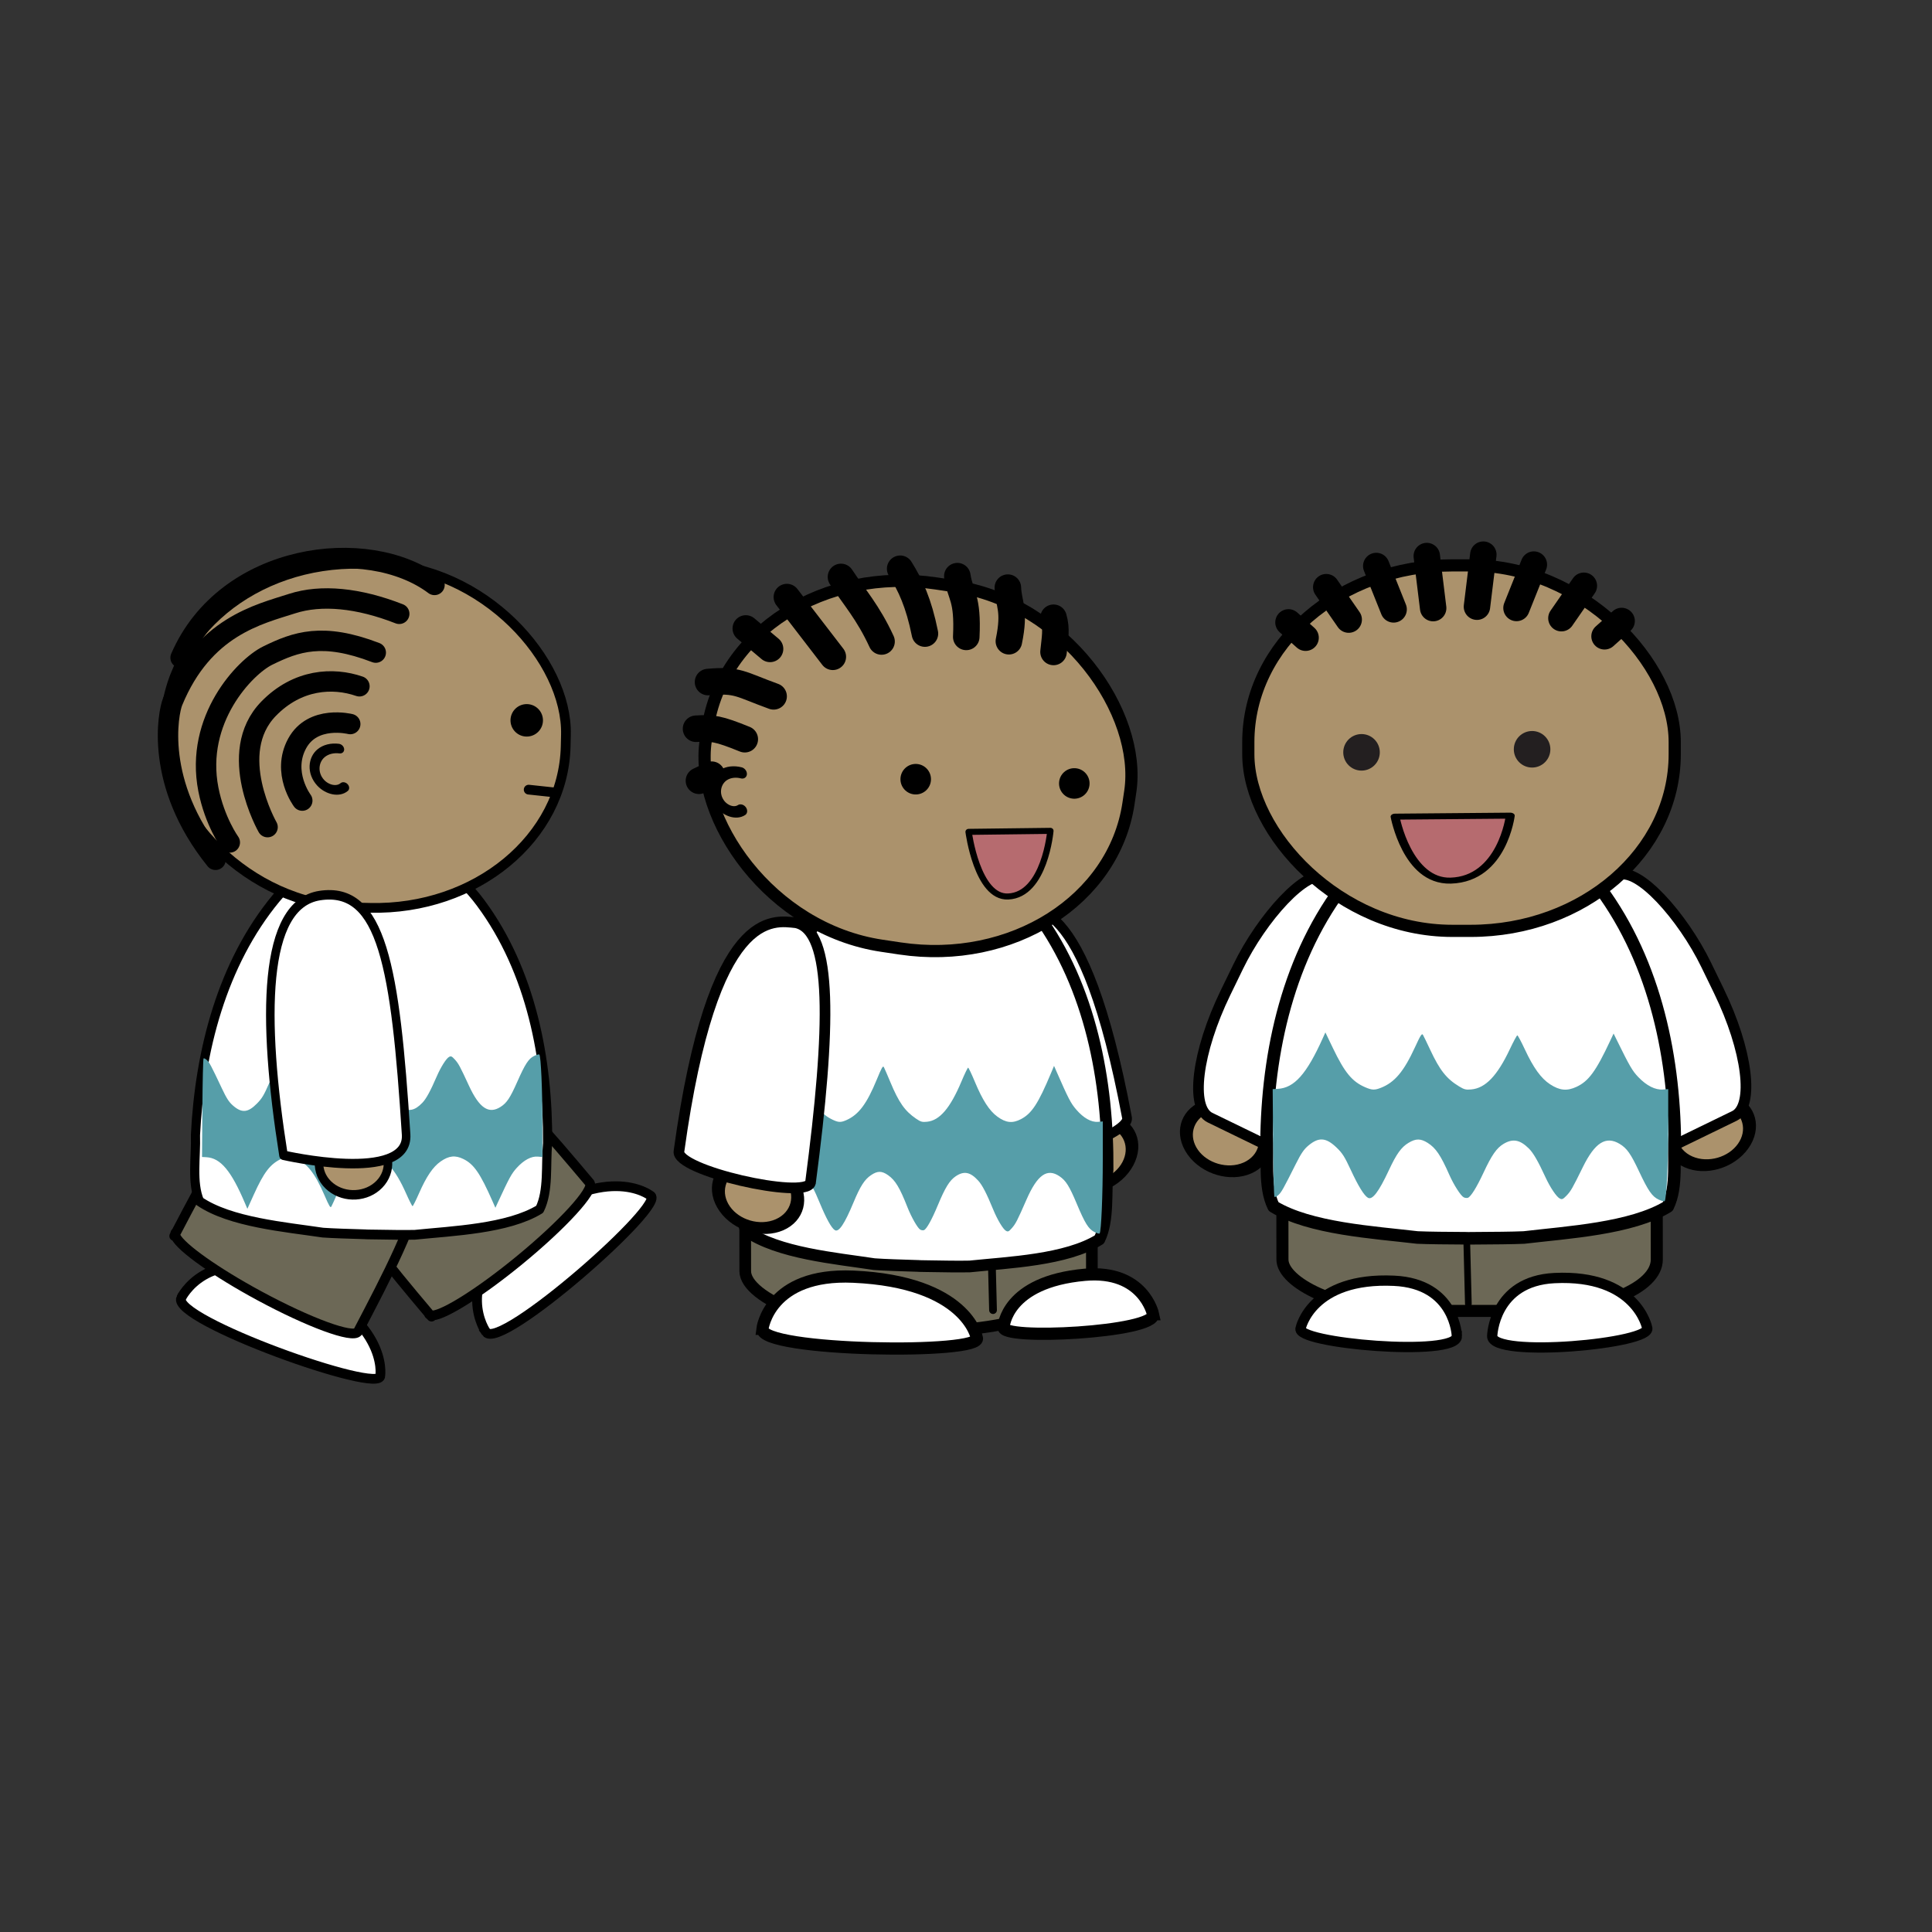 <svg:svg xmlns:dc="http://purl.org/dc/elements/1.1/" xmlns:ns1="http://sodipodi.sourceforge.net/DTD/sodipodi-0.dtd" xmlns:ns2="http://www.inkscape.org/namespaces/inkscape" xmlns:ns4="http://creativecommons.org/ns#" xmlns:rdf="http://www.w3.org/1999/02/22-rdf-syntax-ns#" xmlns:svg="http://www.w3.org/2000/svg" height="1892.89" id="svg3631" version="1.1" viewBox="-154.653 -530.464 1892.89 1892.89" width="1892.89" ns1:docname="cornrows3sides7.svg" ns2:version="0.48.3.1 r9886">
  <svg:rect x="-154.653" y="-530.464" width="1892.89" height="1892.89" fill="#333333" stroke="none"/>
  <ns1:namedview bordercolor="#666666" borderopacity="1.0" fit-margin-bottom="0" fit-margin-left="0" fit-margin-right="0" fit-margin-top="0" id="base" pagecolor="#ffffff" showgrid="false" ns2:current-layer="layer1" ns2:cx="896.29508" ns2:cy="359.21188" ns2:document-units="px" ns2:pageopacity="0.0" ns2:pageshadow="2" ns2:window-height="1124" ns2:window-maximized="1" ns2:window-width="1920" ns2:window-x="0" ns2:window-y="24" ns2:zoom="0.8" />
  <svg:g id="layer1" transform="translate(1152.3 -57.777)" ns2:groupmode="layer" ns2:label="Layer 1">
    <svg:path d="m-1064 429.36c0 65.722-60.889 119-136 119s-136-53.278-136-119 60.889-119 136-119 136 53.278 136 119z" id="path3954-8-5-3-0-1-4-1-0-3" style="stroke-linejoin:round;fill-rule:evenodd;stroke:#000000;stroke-linecap:round;stroke-width:42.641;fill:#ab926c" transform="matrix(.251 .074 -.144 .271 126.98 629.84)" ns1:cx="-1200" ns1:cy="429.36218" ns1:rx="136" ns1:ry="119" ns1:type="arc" />
    <svg:path d="m-314.44 659.75c5.087 15.433 116.36-19.968 111.62-37.659-42.268-224.9-93.59-207.5-113.08-203.99-29.82 21.057-24.568 98.291 1.465 241.65z" id="path4553-8-2-8-8-9-0-6" style="stroke:#000000;stroke-width:9.537;fill:#ffffff" ns1:nodetypes="cccc" ns2:connector-curvature="0" />
    <svg:rect height="214.73" id="rect3252-6-7-2-7-1-6-3-5-6" rx="166.89" ry="59.092" style="stroke-linejoin:round;fill-rule:evenodd;stroke:#000000;stroke-linecap:round;stroke-width:11.437;fill:#6c6856" transform="matrix(1 -0 .001 1 0 0)" width="339.62" x="-577.57" y="617.07" />
    <svg:path d="m-334.03 810.9-1.731-68.131" id="path3928-9-81-8-0-49-3-5-5" style="stroke-linejoin:round;stroke:#000000;stroke-linecap:round;stroke-width:7.586;fill:#ffffff" ns2:connector-curvature="0" />
    <svg:path d="m-390.76 361.33c-0.593-0.006-1.19 0.006-1.782 0.018-0.336-0.018-0.673-0.042-1.009-0.054-0.519-0.018-1.049-0.03-1.569-0.042v0.14c-39.812 1.395-77.357 26.186-102.95 58.003-54.842 67.738-77.585 158.13-81.833 245.29 0.756 22.398-4.064 49.15 4.146 68.752 31.231 21.766 87.253 26.618 125.37 32.439 10.139 0.73 26.261 1.25 43.766 1.772v0.06c1.838 0.036 3.586 0.068 5.398 0.101 0.18 0 0.352 0.006 0.531 0.012 17.511 0.312 33.641 0.559 43.808 0.313 38.396-3.999 94.616-6.18 127.04-26.431 9.308-19.185 6.008-46.129 8.03-68.462 0.688-87.242-16.91-178.59-67.846-248.85-23.757-32.992-59.85-59.536-99.529-62.823v-0.196c-0.52-0.012-1.049-0.036-1.569-0.042z" id="path3932-5-3-3-6-1-5-5-0-2" style="stroke-linejoin:round;fill-rule:evenodd;stroke:#000000;stroke-linecap:round;stroke-width:11.478;fill:#ffffff" ns2:connector-curvature="0" />
    <svg:path d="m-177.27 814.88s-9.241-43.72-66.765-38.592c-77.381 6.899-79.595 50.961-79.595 50.961-4.536 13.649 150.22 5.498 146.36-12.369z" id="path4010-7-3-7-4-8-5-4-5-9" style="stroke:#000000;stroke-width:11.964;fill:#ffffff" ns1:nodetypes="cscc" ns2:connector-curvature="0" />
    <svg:path d="m-559.94 829.25s6.492-54.813 89.052-51.106c111.06 4.986 120.91 59.69 120.91 59.69 8.523 16.767-212.73 13.82-209.96-8.585z" id="path4010-1-9-2-6-6-6-8-1-7-3" style="stroke:#000000;stroke-width:11.964;fill:#ffffff" ns1:nodetypes="cscc" ns2:connector-curvature="0" />
    <svg:rect height="358.93" id="rect4240-8-4-1-9-8" rx="200.4" ry="173.48" style="stroke-linejoin:bevel;fill-rule:evenodd;stroke:#000000;stroke-linecap:round;stroke-width:11.964;fill:#ab926c" transform="rotate(8.502)" width="418.76" x="-571.36" y="155.49" />
    <svg:path d="m-609.69 286.32-12.459 5.949" id="path3949-5" style="stroke-linejoin:round;stroke:#000000;stroke-linecap:round;stroke-width:26;fill:none" ns1:nodetypes="cc" ns2:connector-curvature="0" />
    <svg:g id="g456-8-2-1-1-8-2-0" style="fill:#000000" transform="matrix(2.789 .143 .143 -2.789 -394.83 291.51)">
      <svg:path d="m0 0c0-2.958-2.396-5.355-5.355-5.355-2.958 0-5.356 2.397-5.356 5.355 0 2.957 2.398 5.356 5.356 5.356 2.959 0 5.355-2.399 5.355-5.356" id="path458-3-6-8-7-6-4-3" style="fill:#000000" ns2:connector-curvature="0" />
    </svg:g>
    <svg:g id="g456-1-7-8-4-8-6-8" style="fill:#000000" transform="matrix(2.789 .143 .143 -2.789 -239.46 295.67)">
      <svg:path d="m0 0c0-2.958-2.396-5.355-5.355-5.355-2.958 0-5.356 2.397-5.356 5.355 0 2.957 2.398 5.356 5.356 5.356 2.959 0 5.355-2.399 5.355-5.356" id="path458-9-9-9-5-6-0-8" style="fill:#000000" ns2:connector-curvature="0" />
    </svg:g>
    <svg:path d="m-5164.5-923.98c-9.149-127.3 100.81-228.71 222.82-236.84 168.09-11.202 301.63 134.18 311.59 295.47 5.8 93.991-27.52 187.5-87.774 259.37" id="path4494-63-0-50-8" style="stroke-linejoin:round;stroke:#000000;stroke-linecap:round;stroke-width:165.75;fill:#ab926c" transform="matrix(-.039 -.061 .054 -.029 -731.96 -20.844)" ns1:argument="-61.274323" ns1:cx="-4970" ns1:cy="-902.63782" ns1:expansion="9.5100002" ns1:radius="389.33994" ns1:revolution="8.8899956" ns1:t0="0.93020338" ns1:type="spiral" />
    <svg:path d="m-360.25 151.31c1.866-38.964-5.752-39.992-8.75-59.5" id="path3937" style="stroke-linejoin:round;stroke:#000000;stroke-linecap:round;stroke-width:26;fill:none" ns1:nodetypes="cc" ns2:connector-curvature="0" />
    <svg:path d="m-318.5 155.56c6.375-30.916-0.28-35.773-1-52.5" id="path3939" style="stroke-linejoin:round;stroke:#000000;stroke-linecap:round;stroke-width:26;fill:none" ns1:nodetypes="cc" ns2:connector-curvature="0" />
    <svg:path d="m-274.75 166.06c1.472-14.431 3.236-22.215 0-33.5" id="path3941" style="stroke-linejoin:round;stroke:#000000;stroke-linecap:round;stroke-width:26;fill:none" ns1:nodetypes="cc" ns2:connector-curvature="0" />
    <svg:path d="m-400.75 148.06c-6.083-30.165-14.167-47.333-24.25-63.5" id="path3943" style="stroke-linejoin:round;stroke:#000000;stroke-linecap:round;stroke-width:26;fill:none" ns1:nodetypes="cc" ns2:connector-curvature="0" />
    <svg:path d="m-491 170.81-45-58.5" id="path3945" style="stroke-linejoin:round;stroke:#000000;stroke-linecap:round;stroke-width:26;fill:none" ns1:nodetypes="cc" ns2:connector-curvature="0" />
    <svg:path d="m-549 209.56c-32.817-11.865-34.871-16.637-64.25-14" id="path3947" style="stroke-linejoin:round;stroke:#000000;stroke-linecap:round;stroke-width:26;fill:none" ns1:nodetypes="cc" ns2:connector-curvature="0" />
    <svg:path d="m-577.25 251.56c-25.917-10.534-31.833-11.229-47.75-10.25" id="path3949" style="stroke-linejoin:round;stroke:#000000;stroke-linecap:round;stroke-width:26;fill:none" ns1:nodetypes="cc" ns2:connector-curvature="0" />
    <svg:path d="m-443.25 155.81c-13.25-28.679-26.5-43.12-39.75-63.25" id="path3951" style="stroke-linejoin:round;stroke:#000000;stroke-linecap:round;stroke-width:26;fill:none" ns1:nodetypes="cc" ns2:connector-curvature="0" />
    <svg:path d="m-552.5 163.06-23.75-20" id="path3953" style="stroke-linejoin:round;stroke:#000000;stroke-linecap:round;stroke-width:26;fill:none" ns1:nodetypes="cc" ns2:connector-curvature="0" />
    <svg:g id="g588-0-6-2-8-2-5-6-1-5-3-7-8-2-0-1-4" style="stroke-linejoin:round;stroke:#000000;stroke-linecap:round;stroke-width:2.322;fill:#b66b6f" transform="matrix(2.675 0 0 -2.549 -251.95 342.34)">
      <svg:path d="m-9.675 0.387s-2.034-24.631-15.497-25.231c-11.323-0.504-14.454 24.844-14.454 24.844z" id="path590-4-20-9-2-9-1-2-5-9-0-6-6-5-9-7-1" style="stroke-linejoin:round;stroke:#000000;stroke-linecap:round;stroke-width:2.322;fill:#b66b6f" ns1:nodetypes="cscc" ns2:connector-curvature="0" />
    </svg:g>
    <svg:path d="m-1064 429.36c0 65.722-60.889 119-136 119s-136-53.278-136-119 60.889-119 136-119 136 53.278 136 119z" id="path3954-8-5-7-3-4-8-9-1-7-1-6-4-0" style="stroke-linejoin:round;fill-rule:evenodd;stroke:#000000;stroke-linecap:round;stroke-width:42.641;fill:#ab926c" transform="matrix(-.239 .105 .177 .25 -468.64 660.56)" ns1:cx="-1200" ns1:cy="429.36218" ns1:rx="136" ns1:ry="119" ns1:type="arc" />
    <svg:rect height="262.17" id="rect3252-4-6-2-2-4-1-2-9-1-2-7" rx="39.896" ry="116.84" style="stroke-linejoin:round;fill-rule:evenodd;stroke:#000000;stroke-linecap:round;stroke-width:10.449;fill:#ffffff" transform="matrix(-.899 -.437 -.437 .899 0 0)" width="163.38" x="-286.44" y="350.87" />
    <svg:path d="m-1064 429.36c0 65.722-60.889 119-136 119s-136-53.278-136-119 60.889-119 136-119 136 53.278 136 119z" id="path3954-8-5-7-3-4-8-9-1-7-1-4-7-0-1" style="stroke-linejoin:round;fill-rule:evenodd;stroke:#000000;stroke-linecap:round;stroke-width:42.641;fill:#ab926c" transform="matrix(.239 .105 -.177 .25 731.2 654.59)" ns1:cx="-1200" ns1:cy="429.36218" ns1:rx="136" ns1:ry="119" ns1:type="arc" />
    <svg:rect height="262.17" id="rect3252-71-0-6-0-2-7-2-9-8-0" rx="39.896" ry="116.84" style="stroke-linejoin:round;fill-rule:evenodd;stroke:#000000;stroke-linecap:round;stroke-width:10.449;fill:#ffffff" transform="rotate(-25.934)" width="163.38" x="-42.113" y="467.57" />
    <svg:rect height="322.06" id="rect3252-6-7-2-7-0-8-8-6-7-2-9" rx="121.29" ry="50.319" style="stroke-linejoin:round;fill-rule:evenodd;stroke:#000000;stroke-linecap:round;stroke-width:11.832;fill:#6c6856" transform="matrix(1 -0 .001 1 0 0)" width="366.76" x="-51.228" y="489.63" />
    <svg:path d="m135.52 321.8c-0.663 0-1.327 0.06-1.989 0.06-0.376 0-0.752 0-1.128-0.06h-1.751v0.143c-44.377 2.412-85.488 28.858-113.04 62.245-59.052 71.089-81.574 164.72-83.562 254.56 1.551 23.043-2.982 50.706 6.798 70.687 35.535 21.646 98.196 25.268 140.91 30.328 11.336 0.501 29.341 0.643 48.89 0.751v0.061c2.051 0 4.003 0 6.026-0.061 0.199-0.001 0.395 0.001 0.593 0 19.549-0.107 37.554-0.252 48.89-0.751 42.716-5.06 105.38-8.682 140.91-30.328 9.78-19.981 5.246-47.644 6.798-70.687-1.988-89.844-24.509-183.47-83.562-254.56-27.55-33.387-68.661-59.833-113.04-62.245v-0.203c-0.581-0.001-1.171 0-1.751 0z" id="path3932-5-3-8-0-8-6-6-0-8-2-2-4" style="stroke-linejoin:round;fill-rule:evenodd;stroke:#000000;stroke-linecap:round;stroke-width:12.307;fill:#ffffff" ns2:connector-curvature="0" />
    <svg:path d="m155.04 836.31s1.342-53.868 61.042-56.795c80.308-3.937 90.728 48.533 90.728 48.533 7.16 15.647-152.4 30.29-151.77 8.262z" id="path4010-7-1-8-9-8-8-6-7-4-2-6-4" style="stroke:#000000;stroke-width:10.078;fill:#ffffff" ns1:nodetypes="cscc" ns2:connector-curvature="0" />
    <svg:path d="m120.43 836.37s-1.353-51.418-61.542-54.212c-80.967-3.758-91.473 46.326-91.473 46.326-7.218 14.935 153.65 28.912 153.02 7.886z" id="path4010-1-9-1-1-1-9-9-3-8-3-1-3-3" style="stroke:#000000;stroke-width:10.078;fill:#ffffff" ns1:nodetypes="cscc" ns2:connector-curvature="0" />
    <svg:path d="m131.68 804.78-1.494-58.793" id="path3928-9-81-8-0-49-3-2-5-9-4-8-1-1-8" style="stroke-linejoin:round;stroke:#000000;stroke-linecap:round;stroke-width:6.546;fill:#ffffff" ns2:connector-curvature="0" />
    <svg:path d="m318.07 702.59c-6.303-2.956-10.185-8.548-19.113-27.531-8.182-17.397-11.949-22.742-19.032-27.009-13.509-8.137-24.253-1.353-36.098 22.793-10.207 20.808-11.881 23.72-16.124 28.049-3.376 3.445-4.234 3.797-6.48 2.657-3.201-1.624-9.41-10.875-14.001-20.86-7.219-15.701-11.964-23.893-16.328-28.188-8.773-8.635-15.729-9.875-24.8-4.421-6.731 4.047-11.569 11.015-19.57 28.185-6.703 14.386-12.389 23.54-15.273 24.589-1.025 0.373-2.882 0.163-4.127-0.47-2.872-1.458-9.773-12.251-14.074-22.012-8.465-19.212-13.312-26.364-21.247-31.347-6.872-4.315-11.552-4.325-18.681-0.047-7.139 4.292-11.827 10.806-19.276 26.783-9.926 21.288-16.224 29.579-20.561 27.067-3.757-2.176-9.383-11.299-16.74-27.146-6.124-13.19-8.289-16.593-14.064-22.107-10.339-9.871-17.377-10.366-27.484-1.931-4.43 3.697-7.127 7.649-12.404 18.171-12.186 24.302-14.123 27.749-17.062 30.367-1.599 1.424-3.322 2.197-3.828 1.717-0.507-0.48-1.103-24.419-1.324-53.197l-0.403-52.324 4.968-0.261c16.152-0.851 28.272-14.476 44.061-49.533l2.6-5.773 7.221 15.041c11.718 24.409 18.939 33.172 31.945 38.767 6.503 2.798 9.154 2.879 15.249 0.467 13.514-5.353 22.411-15.937 33.336-39.661 5.537-12.023 6.795-13.968 7.866-12.164 0.701 1.181 3.871 7.709 7.044 14.507 9.369 20.07 15.924 28.391 28.3 35.92 5.08 3.09 6.663 3.486 12.003 3 13.875-1.264 25.467-13.366 37.746-39.405 3.53-7.487 6.84-13.612 7.354-13.612 0.515 0 3.837 6.216 7.383 13.814 8.445 18.093 15.876 28.376 24.668 34.134 9.393 6.152 16.581 6.855 25.902 2.531 11.906-5.523 19.081-15.333 33.105-45.267l3.256-6.951 2.845 5.792c12.931 26.326 15.542 30.82 21.492 36.992 8.006 8.306 16.517 12.602 23.865 12.048l5.324-0.401v36.697c0 35.597-1.703 71.333-3.483 73.062-0.48 0.467-3.162-0.224-5.96-1.538z" id="path5833-1-7" style="fill-rule:evenodd;fill:#569ea9" ns2:connector-curvature="0" />
    <svg:path d="m-234.92 734.26c-5.625-2.956-9.09-8.548-17.058-27.531-7.303-17.397-10.664-22.742-16.986-27.009-12.057-8.137-21.646-1.353-32.217 22.793-9.11 20.808-10.603 23.72-14.39 28.049-3.013 3.445-3.779 3.797-5.783 2.657-2.857-1.624-8.399-10.875-12.496-20.86-6.442-15.701-10.678-23.893-14.572-28.188-7.83-8.635-14.037-9.875-22.133-4.421-6.008 4.047-10.325 11.015-17.466 28.185-5.983 14.386-11.057 23.54-13.631 24.589-0.915 0.373-2.572 0.163-3.683-0.47-2.563-1.458-8.722-12.251-12.561-22.012-7.554-19.212-11.881-26.364-18.963-31.347-6.133-4.315-10.31-4.325-16.673-0.047-6.371 4.292-10.555 10.806-17.204 26.783-8.859 21.288-14.48 29.579-18.35 27.067-3.353-2.176-8.374-11.299-14.94-27.146-5.465-13.19-7.398-16.593-12.552-22.107-9.227-9.871-15.509-10.366-24.529-1.931-3.954 3.697-6.361 7.649-11.07 18.171-10.876 24.302-12.605 27.749-15.228 30.367-1.427 1.424-2.965 2.197-3.417 1.717-0.452-0.48-0.984-24.419-1.182-53.197l-0.36-52.324 4.434-0.261c14.415-0.851 25.232-14.476 39.324-49.533l2.321-5.773 6.444 15.041c10.458 24.409 16.903 33.172 28.511 38.767 5.804 2.798 8.17 2.879 13.61 0.467 12.061-5.353 20.001-15.937 29.752-39.661 4.941-12.023 6.064-13.968 7.02-12.164 0.626 1.181 3.455 7.709 6.287 14.507 8.362 20.07 14.212 28.391 25.257 35.92 4.534 3.09 5.947 3.486 10.712 3 12.384-1.264 22.729-13.366 33.687-39.405 3.151-7.487 6.104-13.612 6.564-13.612 0.459 0 3.425 6.216 6.59 13.814 7.537 18.093 14.169 28.376 22.016 34.134 8.383 6.152 14.799 6.855 23.117 2.531 10.626-5.523 17.029-15.333 29.546-45.267l2.906-6.951 2.539 5.792c11.541 26.326 13.871 30.82 19.181 36.992 7.146 8.306 14.741 12.602 21.299 12.048l4.751-0.401v36.697c0 35.597-1.52 71.333-3.108 73.062-0.428 0.467-2.822-0.224-5.319-1.538z" id="path5833-1-9" style="fill-rule:evenodd;fill:#569ea9" ns2:connector-curvature="0" />
    <svg:path d="m-1064 429.36c0 65.722-60.889 119-136 119s-136-53.278-136-119 60.889-119 136-119 136 53.278 136 119z" id="path3954-8-5-7-3-4-8-9-1" style="stroke-linejoin:round;fill-rule:evenodd;stroke:#000000;stroke-linecap:round;stroke-width:42.641;fill:#ab926c" transform="matrix(-.24 .105 .177 .251 -928.24 715.62)" ns1:cx="-1200" ns1:cy="429.36218" ns1:rx="136" ns1:ry="119" ns1:type="arc" />
    <svg:path d="m-512.88 686.16c-4.752 16.654-133.04-12.067-128.82-31.074 33.168-240.24 92.405-225.86 114.7-223.68 36.027 7.798 34.23 101.68 14.119 254.75z" id="path4553-7-9-8-3-7-1" style="stroke:#000000;stroke-width:10.438;fill:#ffffff" ns1:nodetypes="cccc" ns2:connector-curvature="0" />
    <svg:rect height="358.09" id="rect4240-4-5-4-7-7-1-4-5-7-2" rx="199.93" ry="173.08" style="stroke-linejoin:bevel;fill-rule:evenodd;stroke:#000000;stroke-linecap:round;stroke-width:11.936;fill:#ab926c" width="417.77" x="-83.906" y="81.237" />
    <svg:path d="m44.921 264.42c0 9.889-8.01 17.903-17.903 17.903-9.889 0-17.906-8.013-17.906-17.903 0-9.886 8.017-17.906 17.906-17.906 9.892 0 17.903 8.021 17.903 17.906" id="path458-3-6-66-7-2-8-3-1-3-8-4" style="fill:#231f20" ns2:connector-curvature="0" />
    <svg:path d="m212.03 261.43c0 9.889-8.01 17.903-17.903 17.903-9.889 0-17.906-8.013-17.906-17.903 0-9.886 8.017-17.906 17.906-17.906 9.893 0 17.903 8.021 17.903 17.906" id="path458-9-9-2-9-2-2-9-2-0-9-9" style="fill:#231f20" ns2:connector-curvature="0" />
    <svg:g id="g588-0-6-2-8-2-5-6-1-5-3-7-8-2-0-1-5-0" style="stroke-linejoin:round;stroke:#000000;stroke-linecap:round;stroke-width:2.322;fill:#b66b6f" transform="matrix(3.768 0 0 -2.523 209.2 327.43)">
      <svg:path d="m-9.675 0.387s-2.034-24.631-15.497-25.231c-11.323-0.504-14.454 24.844-14.454 24.844z" id="path590-4-20-9-2-9-1-2-5-9-0-6-6-5-9-7-8-0" style="stroke-linejoin:round;stroke:#000000;stroke-linecap:round;stroke-width:2.322;fill:#b66b6f" ns1:nodetypes="cscc" ns2:connector-curvature="0" />
    </svg:g>
    <svg:path d="m-27.802 152.11-16.75-15" id="path4315-3-73" style="stroke-linejoin:round;stroke:#000000;stroke-linecap:round;stroke-width:25.9;fill:none" ns1:nodetypes="cc" ns2:connector-curvature="0" />
    <svg:path d="m14.448 134.36-22-31.75" id="path4317-0-8" style="stroke-linejoin:round;stroke:#000000;stroke-linecap:round;stroke-width:25.9;fill:none" ns1:nodetypes="cc" ns2:connector-curvature="0" />
    <svg:path d="m58.448 124.36-17-42.5" id="path4319-5-9" style="stroke-linejoin:round;stroke:#000000;stroke-linecap:round;stroke-width:25.9;fill:none" ns1:nodetypes="cc" ns2:connector-curvature="0" />
    <svg:path d="m97.198 123.11-6.25-51" id="path4321-1-1" style="stroke-linejoin:round;stroke:#000000;stroke-linecap:round;stroke-width:25.9;fill:none" ns1:nodetypes="cc" ns2:connector-curvature="0" />
    <svg:path d="m265.1 150.73 16.75-15" id="path4315-3-7-2" style="stroke-linejoin:round;stroke:#000000;stroke-linecap:round;stroke-width:25.9;fill:none" ns1:nodetypes="cc" ns2:connector-curvature="0" />
    <svg:path d="m222.85 132.98 22-31.75" id="path4317-0-4-0" style="stroke-linejoin:round;stroke:#000000;stroke-linecap:round;stroke-width:25.9;fill:none" ns1:nodetypes="cc" ns2:connector-curvature="0" />
    <svg:path d="m178.85 122.98 17-42.5" id="path4319-5-6-5" style="stroke-linejoin:round;stroke:#000000;stroke-linecap:round;stroke-width:25.9;fill:none" ns1:nodetypes="cc" ns2:connector-curvature="0" />
    <svg:path d="m140.1 121.73 6.25-51" id="path4321-1-7-8" style="stroke-linejoin:round;stroke:#000000;stroke-linecap:round;stroke-width:25.9;fill:none" ns1:nodetypes="cc" ns2:connector-curvature="0" />
    <svg:path d="m-830.74 832.46s-33.49-46.788 30.013-99.18c85.425-70.478 130.89-34.709 130.89-34.709 17.998 7.278-147.31 153.09-160.91 133.89z" id="path4010-1-9-2-6-6-6-8-1-7-3-2-1-3-0-4-3-6-2-8-98-4-2-8-3-6-6-1-4" style="stroke:#000000;stroke-width:9.544;fill:#ffffff" ns1:nodetypes="cscc" ns2:connector-curvature="0" />
    <svg:path d="m-1129.4 798.98s24.75-51.943 101.32-21.707c103.01 40.675 93.694 97.772 93.694 97.772 2.336 19.273-205.24-54.872-195.02-76.065z" id="path4010-1-9-2-6-6-6-8-1-7-3-2-2-1-3-5-6-3-8-2-9-6-9-1-0-7-2-5" style="stroke:#000000;stroke-width:9.544;fill:#ffffff" ns1:nodetypes="cscc" ns2:connector-curvature="0" />
    <svg:path d="m-953.7 577.5c-76.009 64.129-13.185 141.69 66.709 236.43 0.084 0.462 0.239 0.856 0.505 1.18 0.276 0.337 0.679 0.59 1.139 0.763 0.409 0.48 0.808 0.938 1.215 1.42l1.389-1.19c11.871-0.973 46.651-22.868 84.417-53.825 42.877-35.148 73.569-68.804 69.275-75.81l0.031-0.024c-0.059-0.072-0.116-0.143-0.176-0.215-0.01-0.013-0.016-0.02-0.026-0.03-0.01-0.013-0.015-0.02-0.026-0.03-81.139-96.172-146.3-174.61-224.45-108.67z" id="path3097-1-6-5-8-0-9-0-3-8-1-5-7-5-6-1-4-9-4" style="stroke-linejoin:round;fill-rule:evenodd;stroke:#000000;stroke-linecap:round;stroke-width:9.544;fill:#6c6856" ns2:connector-curvature="0" />
    <svg:path d="m-940.68 583.07c-88.147-46.045-136.12 41.481-193.53 151.32-0.396 0.252-0.702 0.546-0.901 0.914-0.207 0.383-0.288 0.852-0.274 1.344-0.289 0.561-0.561 1.103-0.854 1.663l1.628 0.835c5.398 10.618 38.838 34.509 81.796 57.73 48.773 26.364 91.548 42.015 96.405 35.387l0.035 0.019c0.044-0.083 0.089-0.162 0.132-0.245 0.01-0.012 0.012-0.024 0.019-0.035 0.01-0.012 0.012-0.022 0.019-0.035 58.26-111.53 106.16-201.55 15.524-248.89z" id="path3097-1-6-5-8-0-9-7-6-0-2-5-3-8-2-3-7-2-5-0" style="stroke-linejoin:round;fill-rule:evenodd;stroke:#000000;stroke-linecap:round;stroke-width:9.544;fill:#6c6856" ns2:connector-curvature="0" />
    <svg:g id="g4155-5" transform="matrix(.941 0 0 1 -326.96 1604)">
      <svg:path d="m-644.27-1251.3c-0.608 0-1.218 0-1.825 0.017-0.344-0.017-0.689-0.039-1.034-0.051-0.531-0.017-1.074-0.028-1.606-0.039v0.133c-40.763 1.318-79.206 24.745-105.41 54.812-56.153 64.012-79.439 149.43-83.789 231.79 0.774 21.166-4.161 46.446 4.245 64.969 31.978 20.569 89.338 25.154 128.37 30.654 10.382 0.69 26.889 1.181 44.812 1.675v0.056c1.882 0.056 3.672 0.062 5.527 0.097h0.544c17.93 0.294 34.445 0.526 44.855 0.294 39.314-3.779 96.878-5.839 130.07-24.977 9.53-18.13 6.151-43.592 8.222-64.696 0.704-82.442-17.314-168.77-69.467-235.16-24.325-31.177-61.281-56.261-101.91-59.367v-0.186c-0.532-0.013-1.074-0.034-1.606-0.039z" id="path3932-5-3-3-6-1-5-5-0-2-6-5-7-9-7-3-3-1-7-8-1-8-4-3-1-2" style="stroke-linejoin:round;fill-rule:evenodd;stroke:#000000;stroke-linecap:round;stroke-width:9.544;fill:#ffffff" ns2:connector-curvature="0" />
      <svg:path d="m-485.33-1042.1c-5.764 2.703-9.314 7.817-17.479 25.177-7.483 15.91-10.927 20.798-17.404 24.699-12.354 7.441-22.18 1.237-33.011-20.844-9.334-19.029-10.865-21.692-14.745-25.651-3.087-3.15-3.872-3.472-5.926-2.43-2.928 1.485-8.606 9.945-12.804 19.076-6.601 14.358-10.941 21.85-14.931 25.778-8.023 7.897-14.384 9.03-22.679 4.043-6.156-3.701-10.58-10.073-17.896-25.775-6.13-13.156-11.329-21.527-13.967-22.487-0.937-0.342-2.636-0.149-3.774 0.43-2.627 1.333-8.937 11.203-12.87 20.13-7.741 17.569-12.174 24.11-19.43 28.667-6.284 3.946-10.564 3.955-17.084 0.043-6.529-3.925-10.816-9.882-17.628-24.493-9.077-19.468-14.837-27.05-18.803-24.753-3.436 1.99-8.58 10.333-15.309 24.825-5.6 12.062-7.58 15.175-12.861 20.217-9.455 9.027-15.891 9.479-25.134 1.766-4.051-3.381-6.518-6.994-11.343-16.617-11.144-22.224-12.915-25.376-15.603-27.77-1.462-1.302-3.038-2.009-3.501-1.57-0.463 0.439-1.008 22.331-1.211 48.648l-0.369 47.85 4.543 0.239c14.771 0.778 25.855 13.239 40.294 45.297l2.378 5.28 6.604-13.755c10.716-22.321 17.32-30.336 29.214-35.453 5.947-2.559 8.372-2.633 13.945-0.427 12.359 4.895 20.494 14.575 30.486 36.269 5.063 10.995 6.214 12.774 7.193 11.124 0.641-1.08 3.54-7.05 6.442-13.266 8.568-18.354 14.563-25.963 25.88-32.849 4.646-2.826 6.093-3.188 10.977-2.743 12.689 1.156 23.29 12.223 34.518 36.035 3.228 6.846 6.255 12.448 6.726 12.448 0.471 0 3.509-5.685 6.752-12.633 7.723-16.546 14.518-25.95 22.558-31.216 8.59-5.626 15.164-6.269 23.687-2.315 10.888 5.05 17.449 14.022 30.275 41.396l2.978 6.356 2.602-5.297c11.825-24.075 14.213-28.184 19.654-33.829 7.322-7.595 15.105-11.525 21.824-11.018l4.869 0.367v-33.559c0-32.553-1.558-65.234-3.185-66.815-0.439-0.427-2.892 0.205-5.45 1.406z" id="path5833-1-7-0-3-0" style="fill-rule:evenodd;fill:#569ea9" ns2:connector-curvature="0" />
    </svg:g>
    <svg:g id="g4163-6" transform="translate(-313.1 1590)">
      <svg:g id="g3914-7-7" transform="translate(323.32 -1588.9)">
        <svg:rect height="336.73" id="rect4240-8-4-1-9-8-2-9-8-4-5-1-0-9-6-0-8" rx="188.01" ry="162.75" style="stroke-linejoin:bevel;fill-rule:evenodd;stroke:#000000;stroke-linecap:round;stroke-width:9.544;fill:#ab926c" transform="rotate(1.314)" width="392.85" x="-1149.7" y="100.73" />
        <svg:g id="g456-1-7-8-4-8-6-8-5-6-2-1-8-2-4-5-3-1-4" style="fill:#000000" transform="matrix(2.962 -.22 -.22 -2.962 -785.24 230.79)">
          <svg:path d="m0 0c0-2.958-2.396-5.355-5.355-5.355-2.958 0-5.356 2.397-5.356 5.355 0 2.957 2.398 5.356 5.356 5.356 2.959 0 5.355-2.399 5.355-5.356" id="path458-9-9-9-5-6-0-8-1-8-9-0-5-6-9-0-7-6-4" style="fill:#000000" ns2:connector-curvature="0" />
        </svg:g>
        <svg:path d="m-799.2 299.87 24.27 2.607" id="path3962-1-2-8-5-5-7-2-1-9" style="stroke-linejoin:round;stroke:#000000;stroke-linecap:round;stroke-width:9.544;fill:none" ns2:connector-curvature="0" />
        <svg:path d="m-5164.5-923.98c-9.149-127.3 100.81-228.71 222.82-236.84 168.09-11.202 301.63 134.18 311.59 295.47 5.8 93.991-27.52 187.5-87.774 259.37" id="path4494-63-0-50-8-0-4-4-6-1-0-1-9-4-3-6" style="stroke-linejoin:round;stroke:#000000;stroke-linecap:round;stroke-width:137.61;fill:#ab926c" transform="matrix(-.048 -.058 .052 -.037 -1179.8 -36.4)" ns1:argument="-61.274323" ns1:cx="-4970" ns1:cy="-902.63782" ns1:expansion="9.5100002" ns1:radius="389.33994" ns1:revolution="8.8899956" ns1:t0="0.93020338" ns1:type="spiral" />
      </svg:g>
      <svg:path d="m-650.7-1353.3s-36.64-9.199-52 19c-15.567 28.579 5 56 5 56" id="path3074-3-9" style="stroke-linejoin:round;stroke:#000000;stroke-linecap:round;stroke-width:20;fill:none" ns1:nodetypes="csc" ns2:connector-curvature="0" />
      <svg:path d="m-641.7-1390.3c-26-9-60.705-7.067-89 22-42.348 43.504-1 116-1 116" id="path3076-7-2" style="stroke-linejoin:round;stroke:#000000;stroke-linecap:round;stroke-width:20;fill:none" ns1:nodetypes="csc" ns2:connector-curvature="0" />
      <svg:path d="m-625.7-1423.3c-52-20-78.202-10.699-106 3-22.194 10.937-71.434 62.355-58 131 6.158 31.466 21 52 21 52" id="path3078-9-5" style="stroke-linejoin:round;stroke:#000000;stroke-linecap:round;stroke-width:20;fill:none" ns1:nodetypes="cssc" ns2:connector-curvature="0" />
      <svg:path d="m-602.7-1461.3c-40-15.658-76.427-19.225-105-10-32.436 10.472-86.836 22.497-117 96-4.432 10.8-18.26 80.297 42 155" id="path3848-3-6" style="stroke-linejoin:round;stroke:#000000;stroke-linecap:round;stroke-width:20;fill:none" ns1:nodetypes="cssc" ns2:connector-curvature="0" />
      <svg:path d="m-568.14-1489.6c-65.841-49.422-204.38-31.351-248.78 71.334" id="path3868-5-1" style="stroke-linejoin:round;stroke:#000000;stroke-linecap:round;stroke-width:20;fill:none" ns1:nodetypes="cc" ns2:connector-curvature="0" />
    </svg:g>
    <svg:g id="g4159-9" transform="matrix(.876 0 0 .974 -377.64 1573)" ns2:transform-center-x="-10" ns2:transform-center-y="106">
      <svg:path d="m-690.92-906.22c16.014 11.49 40.381 10.2 54.426-2.881 14.045-13.081 12.449-32.999-3.564-44.489s-40.381-10.2-54.426 2.881-12.449 32.999 3.564 44.489z" id="path3954-8-5-7-3-4-8-9-1-5-7-1-4-7-0-0-9-9-3-6-2-5-3-2-5" style="stroke-linejoin:round;fill-rule:evenodd;stroke:#000000;stroke-linecap:round;stroke-width:9.544;fill:#ab926c" ns2:connector-curvature="0" />
      <svg:path d="m-743.8-938.23c-24.392-138.58-23.294-252.28 40.491-261.18 69.827-9.748 84.797 72.509 96.65 240.29 3.537 50.074-137.14 20.895-137.14 20.895z" id="path4815-6-4-4-0-0-0-3-0-2-7-8-8-7" style="stroke-linejoin:round;stroke:#000000;stroke-linecap:round;stroke-width:9.544;fill:#ffffff" ns1:nodetypes="cssc" ns2:connector-curvature="0" ns2:transform-center-x="2.7001282e-05" ns2:transform-center-y="75.555753" />
    </svg:g>
  </svg:g>
</svg:svg>